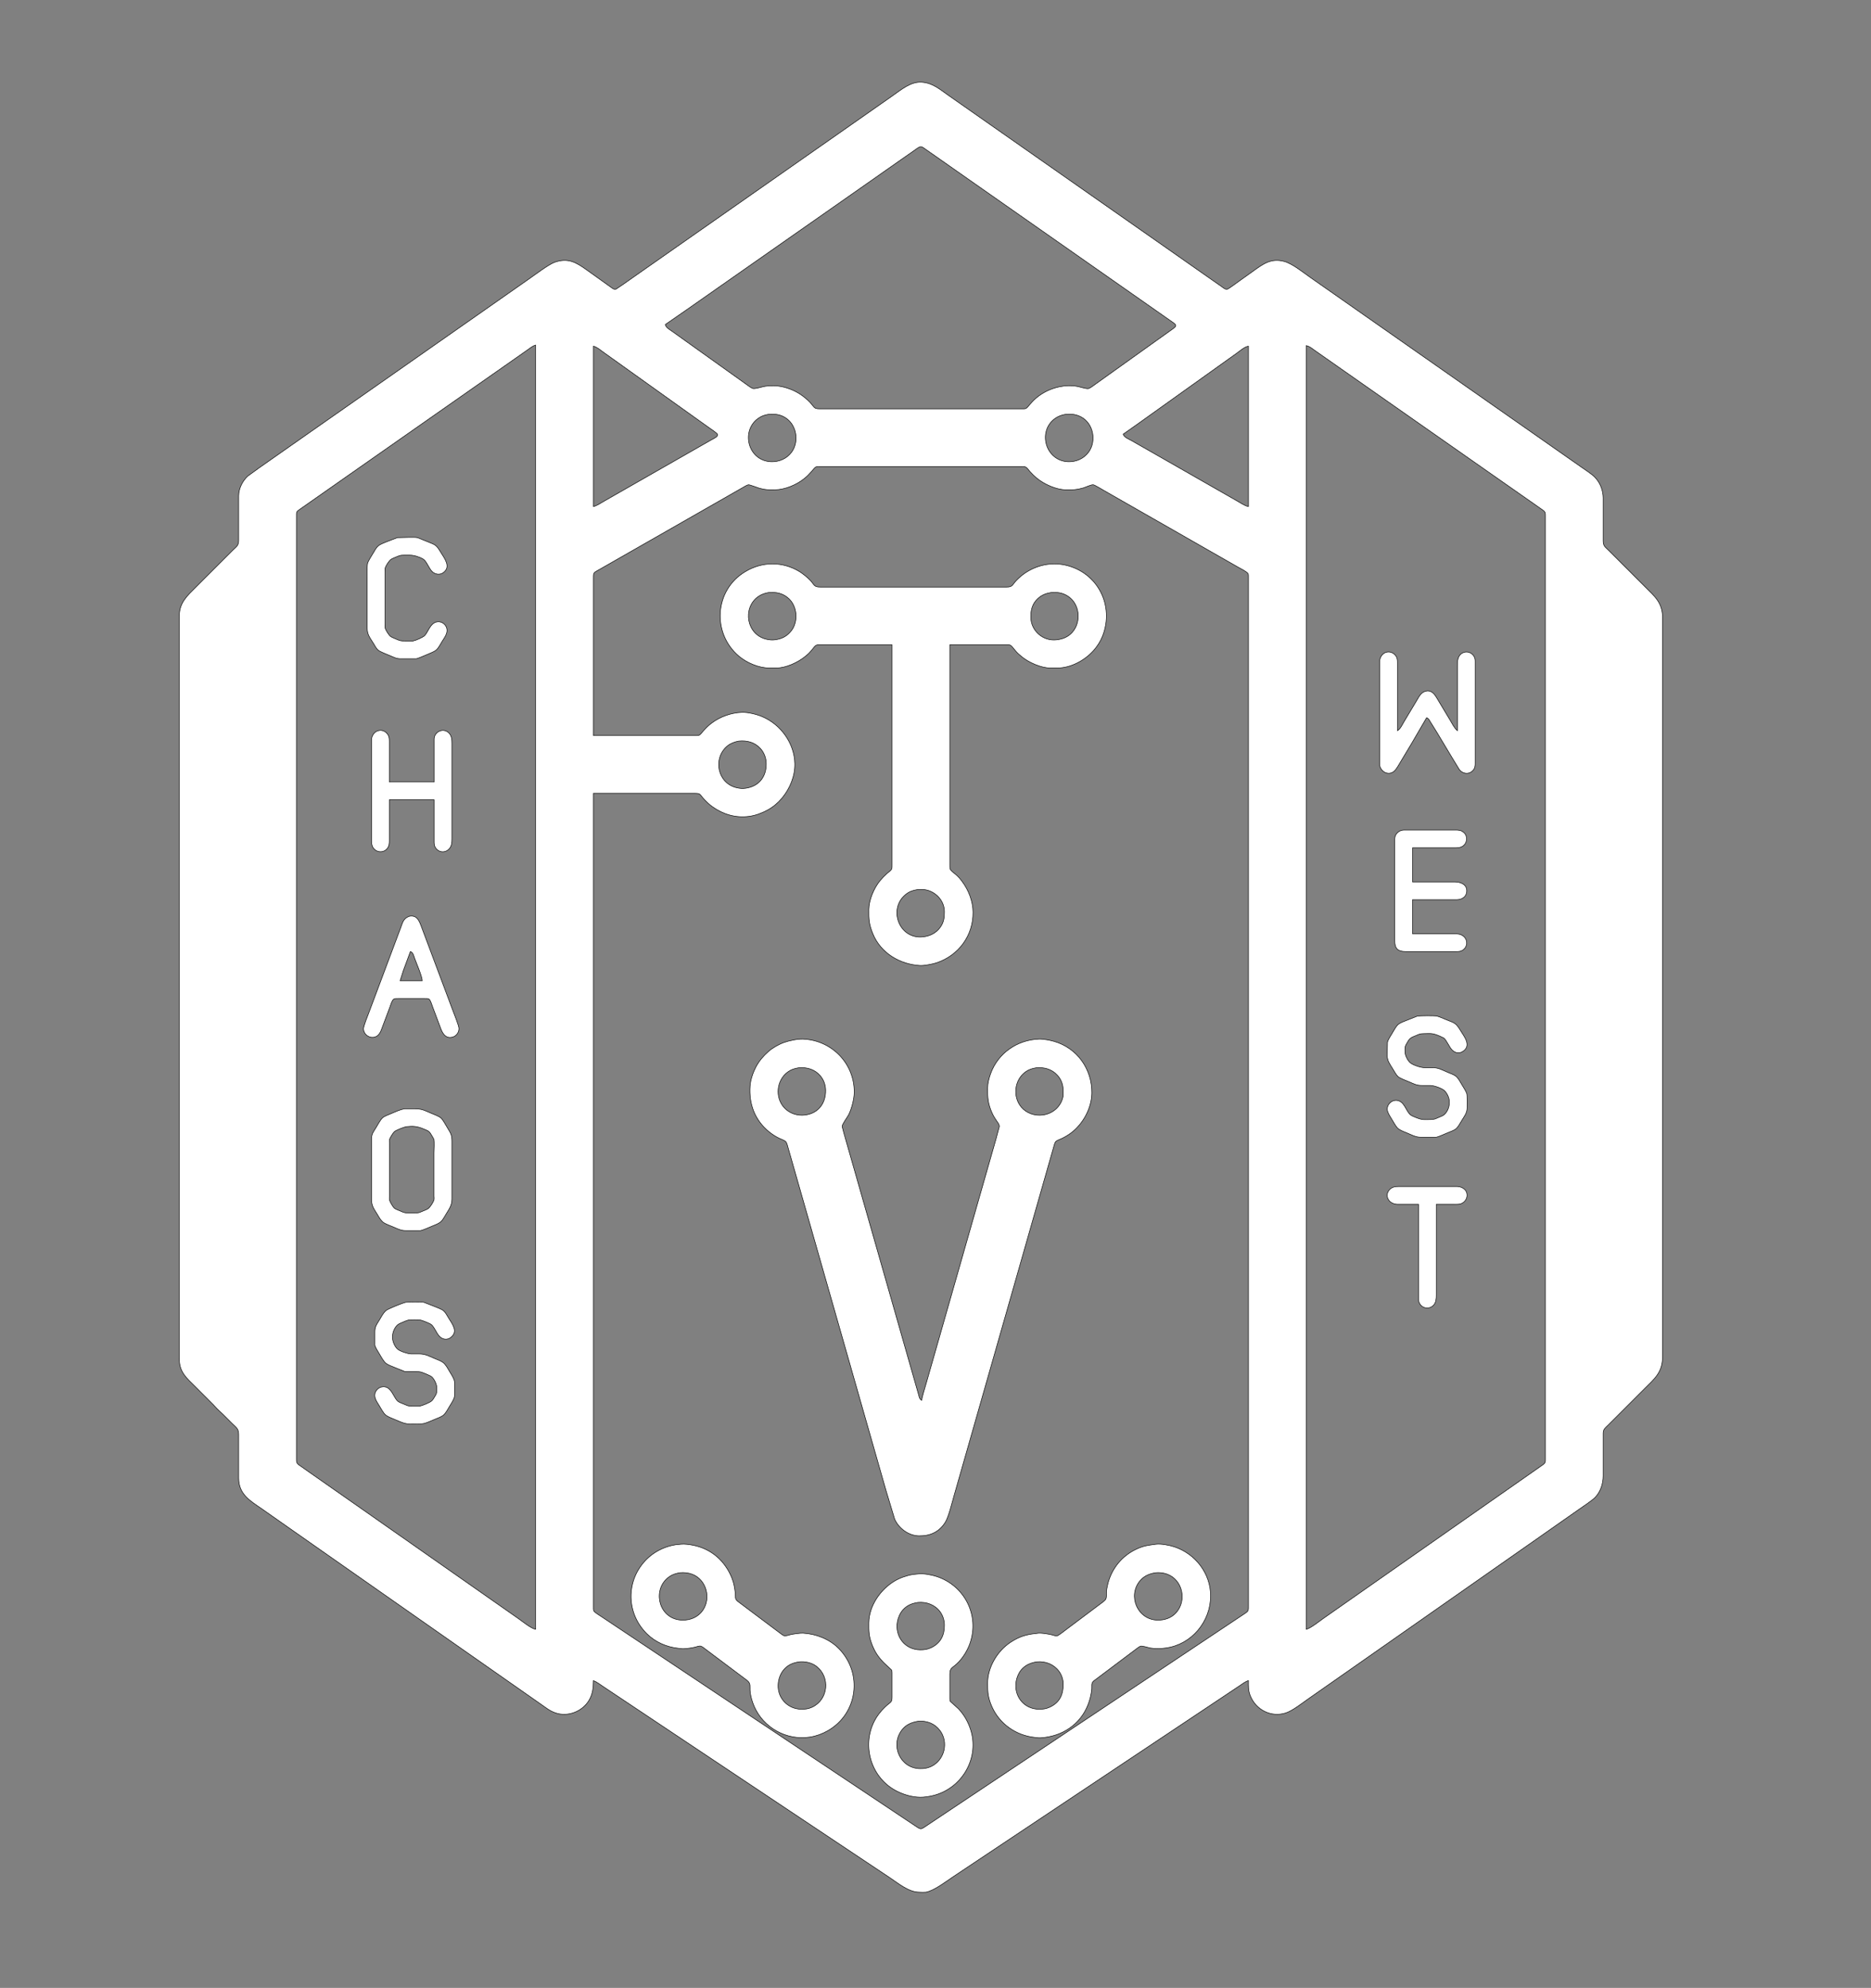 <?xml version="1.0" encoding="UTF-8" standalone="no"?>
<svg
   xmlns:dc="http://purl.org/dc/elements/1.1/"
   xmlns:cc="http://creativecommons.org/ns#"
   xmlns:rdf="http://www.w3.org/1999/02/22-rdf-syntax-ns#"
   xmlns:svg="http://www.w3.org/2000/svg"
   xmlns="http://www.w3.org/2000/svg"
   xmlns:sodipodi="http://sodipodi.sourceforge.net/DTD/sodipodi-0.dtd"
   xmlns:inkscape="http://www.inkscape.org/namespaces/inkscape"
   inkscape:version="1.0 (4035a4fb49, 2020-05-01)"
   sodipodi:docname="chaoswest-tv.svg"
   width="80.01mm"
   height="84.998mm"
   viewBox="0 0 3465 3681"
   version="1.1"
   id="svg3">
  <rect x="0" y="0" width="3465" height="3681" fill="#808080" stroke="none"/>
  <sodipodi:namedview
     inkscape:current-layer="svg3"
     inkscape:window-maximized="0"
     inkscape:window-y="24"
     inkscape:window-x="0"
     inkscape:cy="73.175417"
     inkscape:cx="185.35602"
     inkscape:zoom="1.7151847"
     showgrid="false"
     id="namedview6"
     inkscape:window-height="1388"
     inkscape:window-width="2556"
     inkscape:pageshadow="2"
     inkscape:pageopacity="0"
     guidetolerance="10"
     gridtolerance="10"
     objecttolerance="10"
     borderopacity="1"
     bordercolor="#666666"
     pagecolor="#ffffff" />
  <defs
     id="defs7" />
  <path
     style="fill:#ffffff;stroke:#000000"
     id="Auswahl"
     fill="none"
     stroke="black"
     stroke-width="1"
     d="M 1099.00,3112.00            C 1104.87,3114.25 1111.63,3119.42 1117.00,3123.00              1117.00,3123.00 1146.00,3142.33 1146.00,3142.33              1146.00,3142.33 1240.00,3205.00 1240.00,3205.00              1240.00,3205.00 1537.00,3403.00 1537.00,3403.00              1537.00,3403.00 1647.00,3476.33 1647.00,3476.33              1662.62,3486.75 1682.91,3503.77 1702.00,3503.77              1705.73,3504.04 1711.47,3504.17 1715.00,3503.77              1730.26,3500.79 1751.57,3484.29 1765.00,3475.33              1765.00,3475.33 1869.00,3406.00 1869.00,3406.00              1869.00,3406.00 2173.00,3203.33 2173.00,3203.33              2173.00,3203.33 2267.00,3140.67 2267.00,3140.67              2267.00,3140.67 2295.00,3122.00 2295.00,3122.00              2300.31,3118.46 2305.92,3113.93 2312.00,3112.00              2312.00,3123.03 2311.42,3130.41 2315.87,3141.00              2326.65,3166.60 2354.35,3180.44 2381.00,3171.97              2393.56,3167.98 2411.59,3153.71 2423.00,3145.72              2423.00,3145.72 2498.00,3093.28 2498.00,3093.28              2498.00,3093.28 2738.00,2925.28 2738.00,2925.28              2738.00,2925.28 2856.00,2842.66 2856.00,2842.66              2856.00,2842.66 2923.00,2795.72 2923.00,2795.72              2930.24,2790.65 2948.67,2778.40 2953.91,2772.96              2964.13,2762.35 2968.98,2747.50 2969.00,2733.00              2969.00,2733.00 2969.00,2654.00 2969.00,2654.00              2969.15,2646.18 2972.73,2644.28 2978.00,2639.00              2978.00,2639.00 3000.00,2617.00 3000.00,2617.00              3000.00,2617.00 3045.00,2572.00 3045.00,2572.00              3064.32,2552.68 3078.95,2541.56 3079.00,2512.00              3079.00,2512.00 3079.00,1828.00 3079.00,1828.00              3079.00,1828.00 3079.00,1144.00 3079.00,1144.00              3078.96,1115.84 3064.43,1104.43 3046.00,1086.00              3046.00,1086.00 3000.00,1040.00 3000.00,1040.00              3000.00,1040.00 2980.00,1020.00 2980.00,1020.00              2972.62,1012.62 2969.02,1011.66 2969.00,1001.00              2969.00,1001.00 2969.00,922.00 2969.00,922.00              2968.83,907.58 2963.19,893.27 2952.96,883.04              2947.37,877.45 2934.98,869.51 2928.00,864.58              2928.00,864.58 2839.00,802.28 2839.00,802.28              2839.00,802.28 2525.00,582.58 2525.00,582.58              2525.00,582.58 2427.00,513.98 2427.00,513.98              2413.12,504.36 2393.68,488.21 2378.00,484.02              2353.55,477.47 2338.71,489.20 2320.00,502.58              2320.00,502.58 2294.00,521.14 2294.00,521.14              2290.63,523.55 2275.66,534.74 2273.00,535.45              2269.15,536.48 2264.95,532.51 2262.00,530.42              2262.00,530.42 2237.00,512.98 2237.00,512.98              2237.00,512.98 2133.00,440.14 2133.00,440.14              2133.00,440.14 1835.00,231.58 1835.00,231.58              1835.00,231.58 1757.00,176.98 1757.00,176.98              1740.63,165.64 1727.84,153.67 1707.00,152.18              1686.82,150.74 1668.46,166.46 1653.00,177.28              1653.00,177.28 1553.00,247.28 1553.00,247.28              1553.00,247.28 1268.00,446.72 1268.00,446.72              1268.00,446.72 1179.00,509.02 1179.00,509.02              1179.00,509.02 1154.00,526.58 1154.00,526.58              1154.00,526.58 1141.00,535.29 1141.00,535.29              1137.13,536.72 1133.98,533.70 1131.00,531.58              1131.00,531.58 1108.00,515.14 1108.00,515.14              1108.00,515.14 1087.00,500.14 1087.00,500.14              1067.05,485.84 1052.01,476.76 1027.00,485.70              1016.12,489.58 990.04,509.33 979.00,516.98              979.00,516.98 880.00,586.28 880.00,586.28              880.00,586.28 670.00,733.28 670.00,733.28              670.00,733.28 573.00,801.14 573.00,801.14              573.00,801.14 480.00,866.28 480.00,866.28              480.00,866.28 459.09,881.44 459.09,881.44              449.09,890.49 442.16,904.44 442.00,918.00              442.00,918.00 442.00,1000.00 442.00,1000.00              441.98,1010.66 438.38,1011.62 431.00,1019.00              431.00,1019.00 412.00,1038.00 412.00,1038.00              412.00,1038.00 363.00,1087.00 363.00,1087.00              346.52,1103.48 332.04,1115.93 332.00,1141.00              332.00,1141.00 332.00,1828.00 332.00,1828.00              332.00,1828.00 332.00,2516.00 332.00,2516.00              332.04,2541.21 345.57,2551.57 362.00,2568.00              362.00,2568.00 394.99,2601.00 394.99,2601.00              394.99,2601.00 402.17,2608.83 402.17,2608.83              402.17,2608.83 413.00,2619.00 413.00,2619.00              413.00,2619.00 430.00,2636.00 430.00,2636.00              438.20,2644.20 441.98,2645.20 442.00,2657.00              442.00,2657.00 442.00,2737.00 442.00,2737.00              442.05,2767.08 463.16,2778.91 485.00,2794.02              485.00,2794.02 542.00,2833.98 542.00,2833.98              542.00,2833.98 861.00,3057.28 861.00,3057.28              861.00,3057.28 967.00,3131.42 967.00,3131.42              967.00,3131.42 1004.00,3157.34 1004.00,3157.34              1012.83,3163.41 1017.65,3167.80 1028.00,3171.56              1051.36,3180.05 1078.76,3169.28 1091.12,3148.00              1097.56,3136.93 1099.00,3124.58 1099.00,3112.00 Z            M 1232.00,601.00            C 1232.00,601.00 1271.00,574.02 1271.00,574.02              1271.00,574.02 1350.00,518.72 1350.00,518.72              1350.00,518.72 1576.00,360.58 1576.00,360.58              1576.00,360.58 1668.00,296.14 1668.00,296.14              1668.00,296.14 1694.00,277.98 1694.00,277.98              1696.68,276.12 1701.85,271.83 1705.00,271.69              1708.08,271.56 1711.56,274.58 1714.00,276.28              1714.00,276.28 1732.00,288.86 1732.00,288.86              1732.00,288.86 1803.00,338.58 1803.00,338.58              1803.00,338.58 2072.00,526.86 2072.00,526.86              2072.00,526.86 2154.00,584.28 2154.00,584.28              2154.00,584.28 2172.98,597.58 2172.98,597.58              2175.13,599.19 2178.59,601.40 2176.95,604.55              2175.83,606.70 2167.42,612.28 2165.00,614.00              2165.00,614.00 2137.00,634.00 2137.00,634.00              2137.00,634.00 2053.00,694.00 2053.00,694.00              2053.00,694.00 2029.00,711.14 2029.00,711.14              2026.04,713.26 2019.13,718.63 2016.00,719.48              2012.15,720.51 2000.01,716.35 1995.00,715.46              1983.63,713.45 1972.26,713.91 1961.00,716.42              1945.62,719.86 1931.02,726.72 1919.00,737.00              1913.60,741.63 1910.90,744.65 1906.28,750.00              1904.51,752.05 1902.20,755.38 1899.71,756.43              1898.03,757.13 1894.87,757.00 1893.00,757.00              1893.00,757.00 1518.00,757.00 1518.00,757.00              1504.94,756.97 1509.71,753.46 1495.00,740.17              1483.53,729.80 1471.74,722.97 1457.00,718.35              1443.44,714.10 1430.99,713.30 1417.00,715.28              1411.44,716.07 1398.35,720.64 1394.00,719.29              1390.94,718.34 1383.95,712.97 1381.00,710.86              1381.00,710.86 1356.00,693.00 1356.00,693.00              1356.00,693.00 1271.00,632.29 1271.00,632.29              1271.00,632.29 1244.00,613.00 1244.00,613.00              1239.01,609.45 1233.84,607.11 1232.00,601.00 Z            M 992.00,639.00            C 992.00,639.00 992.00,3017.00 992.00,3017.00              984.17,3015.91 968.13,3002.94 961.00,2997.86              961.00,2997.86 896.00,2952.34 896.00,2952.34              896.00,2952.34 648.00,2778.72 648.00,2778.72              648.00,2778.72 573.00,2726.28 573.00,2726.28              573.00,2726.28 558.00,2715.72 558.00,2715.72              555.43,2713.92 551.52,2711.67 550.02,2708.91              548.80,2706.67 549.00,2703.50 549.00,2701.00              549.00,2701.00 549.00,1856.00 549.00,1856.00              549.00,1856.00 549.00,955.00 549.00,955.00              549.00,952.74 548.75,949.47 549.99,947.52              551.12,945.73 555.15,943.18 557.00,941.86              557.00,941.86 573.00,930.66 573.00,930.66              573.00,930.66 650.00,876.72 650.00,876.72              650.00,876.72 886.00,711.58 886.00,711.58              886.00,711.58 956.00,662.58 956.00,662.58              956.00,662.58 977.00,647.86 977.00,647.86              981.70,644.51 986.38,640.52 992.00,639.00 Z            M 2419.00,3017.00            C 2419.00,3017.00 2419.00,640.00 2419.00,640.00              2425.37,641.30 2428.81,644.65 2434.00,648.28              2434.00,648.28 2453.00,661.58 2453.00,661.58              2453.00,661.58 2523.00,710.58 2523.00,710.58              2523.00,710.58 2763.00,878.58 2763.00,878.58              2763.00,878.58 2838.00,931.02 2838.00,931.02              2838.00,931.02 2854.00,942.28 2854.00,942.28              2856.21,943.83 2859.65,945.84 2860.98,948.18              2862.21,950.34 2862.00,953.56 2862.00,956.00              2862.00,956.00 2862.00,1829.00 2862.00,1829.00              2862.00,1829.00 2862.00,2701.00 2862.00,2701.00              2862.00,2703.41 2862.22,2706.58 2860.98,2708.70              2859.57,2711.10 2855.34,2713.73 2853.00,2715.34              2853.00,2715.34 2838.00,2725.86 2838.00,2725.86              2838.00,2725.86 2762.00,2779.02 2762.00,2779.02              2762.00,2779.02 2521.00,2947.72 2521.00,2947.72              2521.00,2947.72 2451.00,2996.72 2451.00,2996.72              2443.56,3001.93 2426.91,3015.39 2419.00,3017.00 Z            M 1099.00,938.00            C 1099.00,938.00 1099.00,641.00 1099.00,641.00              1105.70,642.64 1112.36,648.54 1118.00,652.58              1118.00,652.58 1153.00,677.58 1153.00,677.58              1153.00,677.58 1273.00,763.29 1273.00,763.29              1273.00,763.29 1313.00,791.86 1313.00,791.86              1315.91,793.94 1327.76,801.75 1328.83,804.26              1330.59,808.38 1320.87,812.51 1318.00,814.15              1318.00,814.15 1277.00,837.58 1277.00,837.58              1277.00,837.58 1155.00,907.28 1155.00,907.28              1155.00,907.28 1119.00,927.85 1119.00,927.85              1113.17,931.18 1105.33,936.49 1099.00,938.00 Z            M 2312.00,641.00            C 2312.00,641.00 2312.00,938.00 2312.00,938.00              2305.31,936.73 2297.08,931.07 2291.00,927.58              2291.00,927.58 2255.00,907.00 2255.00,907.00              2255.00,907.00 2135.00,838.42 2135.00,838.42              2135.00,838.42 2095.00,815.58 2095.00,815.58              2089.83,812.61 2081.97,810.01 2080.00,804.00              2080.00,804.00 2104.00,787.14 2104.00,787.14              2104.00,787.14 2140.00,761.42 2140.00,761.42              2140.00,761.42 2244.00,687.14 2244.00,687.14              2244.00,687.14 2290.00,654.29 2290.00,654.29              2296.06,649.98 2304.81,642.10 2312.00,641.00 Z            M 1423.00,767.29            C 1433.69,766.28 1443.48,767.06 1453.00,772.53              1474.95,785.12 1480.77,816.67 1466.21,837.00              1457.52,849.14 1442.79,855.54 1428.00,854.96              1385.24,853.28 1371.46,798.09 1404.00,774.79              1410.07,770.44 1415.74,768.49 1423.00,767.29 Z            M 1973.00,767.29            C 1983.59,766.28 1992.40,766.98 2002.00,771.98              2024.94,783.93 2030.96,816.40 2016.21,837.00              2007.48,849.19 1992.87,855.54 1978.00,854.96              1936.20,853.32 1920.83,798.54 1954.00,774.79              1959.61,770.77 1966.26,768.42 1973.00,767.29 Z            M 1099.00,1469.00            C 1099.00,1469.00 1287.00,1469.00 1287.00,1469.00              1297.75,1469.02 1295.60,1470.92 1303.09,1479.00              1307.97,1484.27 1313.16,1489.37 1319.00,1493.57              1339.04,1507.99 1362.41,1514.95 1387.00,1511.71              1399.23,1510.10 1410.17,1505.97 1421.00,1500.22              1431.30,1494.75 1440.63,1486.92 1448.08,1478.00              1462.71,1460.48 1472.51,1437.13 1471.99,1414.00              1471.13,1376.39 1446.15,1341.82 1412.00,1327.15              1401.81,1322.77 1385.07,1318.61 1374.00,1319.04              1354.13,1319.81 1333.86,1326.91 1318.00,1338.90              1311.09,1344.12 1307.80,1347.67 1302.07,1354.00              1300.21,1356.06 1297.08,1360.41 1294.70,1361.43              1293.04,1362.14 1289.85,1362.00 1288.00,1362.00              1288.00,1362.00 1099.00,1362.00 1099.00,1362.00              1099.00,1362.00 1099.00,1069.00 1099.00,1069.00              1099.02,1059.64 1099.19,1060.73 1113.00,1052.85              1113.00,1052.85 1141.00,1036.85 1141.00,1036.85              1141.00,1036.85 1277.00,959.15 1277.00,959.15              1277.00,959.15 1353.00,915.72 1353.00,915.72              1353.00,915.72 1375.00,903.15 1375.00,903.15              1377.58,901.68 1383.30,898.05 1386.00,897.70              1388.46,897.39 1402.08,902.81 1406.00,903.97              1417.38,907.31 1423.49,907.05 1435.00,907.00              1453.20,906.91 1474.97,897.88 1489.00,886.54              1495.22,881.51 1497.72,878.91 1502.95,873.00              1504.68,871.04 1508.37,866.15 1510.30,865.02              1512.43,863.78 1515.59,864.00 1518.00,864.00              1518.00,864.00 1892.00,864.00 1892.00,864.00              1894.48,864.00 1897.62,863.79 1899.83,865.02              1902.26,866.37 1905.34,870.77 1907.29,873.00              1910.76,876.99 1915.90,882.03 1920.00,885.38              1933.82,896.71 1955.89,906.78 1974.00,907.00              1987.19,907.15 1993.02,907.29 2006.00,903.57              2010.52,902.28 2021.26,896.99 2025.00,897.75              2027.84,898.32 2041.50,906.57 2045.00,908.58              2045.00,908.58 2088.00,933.15 2088.00,933.15              2088.00,933.15 2234.00,1016.58 2234.00,1016.58              2234.00,1016.58 2293.00,1050.28 2293.00,1050.28              2296.80,1052.44 2309.92,1058.93 2311.43,1062.33              2312.14,1063.93 2312.00,1067.20 2312.00,1069.00              2312.00,1069.00 2312.00,2053.00 2312.00,2053.00              2312.00,2053.00 2312.00,2975.00 2312.00,2975.00              2312.00,2977.44 2312.21,2980.66 2310.98,2982.82              2309.46,2985.48 2303.70,2988.87 2301.00,2990.67              2301.00,2990.67 2280.00,3004.67 2280.00,3004.67              2280.00,3004.67 2179.00,3072.00 2179.00,3072.00              2179.00,3072.00 1830.00,3304.67 1830.00,3304.67              1830.00,3304.67 1739.00,3365.33 1739.00,3365.33              1739.00,3365.33 1716.00,3380.67 1716.00,3380.67              1713.29,3382.47 1708.22,3386.46 1705.00,3386.31              1702.28,3386.19 1698.29,3383.19 1696.00,3381.67              1696.00,3381.67 1677.00,3369.00 1677.00,3369.00              1677.00,3369.00 1608.00,3323.00 1608.00,3323.00              1608.00,3323.00 1349.00,3150.33 1349.00,3150.33              1349.00,3150.33 1159.00,3023.67 1159.00,3023.67              1159.00,3023.67 1114.00,2993.67 1114.00,2993.67              1110.82,2991.55 1100.91,2985.73 1099.57,2982.68              1098.86,2981.06 1099.00,2977.82 1099.00,2976.00              1099.00,2976.00 1099.00,1469.00 1099.00,1469.00 Z            M 736.00,995.52            C 736.00,995.52 716.00,1003.20 716.00,1003.20              711.95,1004.84 704.21,1007.80 701.04,1010.39              696.87,1013.79 693.96,1019.40 691.20,1024.00              688.41,1028.65 682.14,1038.31 680.79,1043.00              679.40,1047.84 680.00,1070.40 680.00,1077.00              680.00,1077.00 680.00,1128.00 680.00,1128.00              680.00,1128.00 680.00,1163.00 680.00,1163.00              680.02,1175.82 685.58,1181.30 692.00,1192.00              694.53,1196.22 697.10,1201.38 701.04,1204.37              704.69,1207.13 717.10,1211.97 722.00,1213.99              729.22,1216.97 734.06,1219.90 742.00,1219.83              742.00,1219.83 771.00,1219.83 771.00,1219.83              774.87,1219.00 787.57,1213.43 792.00,1211.58              796.46,1209.70 804.42,1206.59 807.91,1203.61              811.72,1200.36 815.88,1192.53 818.60,1188.00              822.89,1180.85 829.58,1172.74 827.47,1164.00              824.92,1153.45 813.50,1148.01 804.01,1153.53              795.84,1158.29 791.96,1171.13 786.62,1176.79              783.48,1180.12 769.62,1186.09 765.00,1186.89              765.00,1186.89 750.00,1186.89 750.00,1186.89              741.71,1186.99 740.63,1186.40 733.00,1183.15              730.28,1181.99 725.28,1180.04 723.10,1178.35              719.96,1175.92 714.36,1166.89 713.21,1163.00              712.92,1160.98 713.00,1158.11 713.21,1156.00              713.21,1156.00 713.21,1059.00 713.21,1059.00              713.00,1056.89 712.92,1054.02 713.21,1052.00              714.48,1047.65 720.38,1038.34 724.04,1035.81              726.16,1034.35 731.44,1032.23 734.00,1031.20              740.30,1028.66 741.11,1028.04 748.00,1028.00              748.00,1028.00 759.00,1028.00 759.00,1028.00              766.85,1028.01 777.20,1031.30 783.90,1035.41              789.95,1039.12 794.48,1052.81 800.47,1058.47              806.09,1063.79 814.53,1065.01 820.96,1060.35              836.09,1049.39 822.57,1033.28 815.80,1022.00              807.16,1007.62 805.43,1008.92 791.00,1002.72              791.00,1002.72 773.00,995.53 773.00,995.53              769.59,994.75 761.86,995.00 758.00,995.00              758.00,995.00 736.00,995.52 736.00,995.52 Z            M 1652.00,1194.00            C 1652.00,1194.00 1652.00,1602.00 1652.00,1602.00              1652.00,1604.46 1652.21,1607.63 1650.98,1609.83              1649.67,1612.16 1645.22,1615.21 1643.01,1617.13              1638.81,1620.80 1633.14,1626.70 1629.62,1631.00              1618.54,1644.52 1609.21,1666.34 1609.00,1684.00              1608.79,1702.53 1609.28,1711.44 1616.45,1729.00              1631.07,1764.81 1666.43,1785.78 1704.00,1787.91              1711.18,1788.31 1726.98,1785.31 1734.00,1783.00              1775.12,1769.46 1802.50,1732.49 1802.00,1689.00              1801.76,1668.70 1793.71,1648.08 1781.63,1632.00              1777.81,1626.92 1774.84,1623.50 1770.00,1619.29              1767.18,1616.84 1761.64,1613.06 1760.02,1609.96              1758.81,1607.64 1759.01,1604.57 1759.00,1602.00              1759.00,1602.00 1759.00,1194.00 1759.00,1194.00              1759.00,1194.00 1864.00,1194.00 1864.00,1194.00              1866.41,1194.00 1869.57,1193.78 1871.70,1195.02              1873.72,1196.20 1877.99,1201.90 1879.75,1204.00              1884.32,1209.44 1886.61,1211.35 1892.00,1215.86              1905.01,1226.72 1927.86,1236.80 1945.00,1237.00              1945.00,1237.00 1958.00,1237.00 1958.00,1237.00              1982.81,1236.96 2008.49,1223.15 2024.83,1205.00              2031.85,1197.20 2037.93,1187.76 2041.80,1178.00              2064.16,1121.55 2032.94,1059.83 1973.00,1046.42              1946.86,1040.58 1920.10,1046.39 1898.00,1061.36              1893.04,1064.72 1886.17,1070.63 1882.09,1075.00              1874.24,1083.40 1875.60,1086.98 1864.00,1087.00              1864.00,1087.00 1519.00,1087.00 1519.00,1087.00              1506.77,1086.98 1508.51,1082.85 1499.96,1074.00              1494.97,1068.83 1487.13,1062.61 1481.00,1058.63              1449.57,1039.33 1411.61,1039.42 1380.00,1058.63              1323.16,1092.66 1318.17,1172.05 1368.00,1214.70              1382.79,1227.36 1405.37,1236.97 1425.00,1237.00              1425.00,1237.00 1438.00,1237.00 1438.00,1237.00              1455.65,1236.79 1477.50,1226.71 1491.00,1215.74              1497.57,1210.40 1498.43,1209.40 1503.87,1203.00              1505.72,1200.82 1508.89,1196.30 1511.17,1195.02              1513.37,1193.79 1516.54,1194.00 1519.00,1194.00              1519.00,1194.00 1652.00,1194.00 1652.00,1194.00 Z            M 1423.00,1097.29            C 1437.26,1095.94 1450.02,1098.36 1460.83,1108.44              1476.66,1123.20 1478.63,1150.93 1465.47,1168.00              1457.53,1178.31 1447.67,1183.06 1435.00,1184.71              1429.71,1185.40 1425.17,1184.90 1420.00,1183.79              1382.36,1175.67 1374.54,1125.88 1404.00,1104.79              1409.61,1100.77 1416.26,1098.42 1423.00,1097.29 Z            M 1946.00,1097.29            C 1957.28,1096.22 1967.18,1097.38 1977.00,1103.47              1999.74,1117.57 2003.17,1151.39 1985.70,1170.96              1978.03,1179.55 1968.15,1183.34 1957.00,1184.71              1931.92,1187.80 1909.30,1168.31 1909.00,1143.00              1908.85,1129.51 1911.72,1117.83 1922.09,1108.30              1929.13,1101.82 1936.73,1098.83 1946.00,1097.29 Z            M 2642.00,1329.00            C 2643.65,1329.82 2644.20,1329.90 2645.62,1331.29              2645.62,1331.29 2661.00,1356.00 2661.00,1356.00              2661.00,1356.00 2688.60,1402.00 2688.60,1402.00              2688.60,1402.00 2702.61,1424.97 2702.61,1424.97              2709.55,1434.03 2722.45,1434.58 2729.15,1424.97              2732.15,1420.65 2731.99,1416.98 2732.00,1412.00              2732.00,1412.00 2732.00,1227.00 2732.00,1227.00              2731.99,1222.20 2732.19,1219.33 2729.52,1215.04              2724.17,1206.44 2712.81,1204.57 2705.19,1211.39              2699.54,1216.44 2699.01,1224.93 2699.00,1232.00              2699.00,1232.00 2699.00,1353.00 2699.00,1353.00              2693.11,1348.02 2689.18,1339.64 2685.20,1333.00              2685.20,1333.00 2663.60,1297.00 2663.60,1297.00              2658.79,1288.99 2653.29,1277.85 2642.00,1279.51              2631.89,1280.99 2627.90,1290.17 2623.20,1298.00              2623.20,1298.00 2600.40,1336.00 2600.40,1336.00              2597.18,1341.37 2593.43,1349.95 2588.00,1353.00              2588.00,1353.00 2588.00,1292.00 2588.00,1292.00              2588.00,1292.00 2588.00,1228.00 2588.00,1228.00              2587.99,1223.17 2588.14,1219.23 2585.30,1215.01              2578.43,1204.77 2564.70,1204.47 2557.99,1215.01              2555.03,1219.67 2555.01,1223.73 2555.00,1229.00              2555.00,1229.00 2555.00,1411.00 2555.00,1411.00              2555.01,1415.01 2554.82,1418.28 2556.69,1422.00              2561.52,1431.66 2573.06,1435.39 2581.70,1428.21              2586.00,1424.64 2591.15,1415.09 2594.20,1410.00              2594.20,1410.00 2614.60,1376.00 2614.60,1376.00              2614.60,1376.00 2642.00,1329.00 2642.00,1329.00 Z            M 721.00,1481.00            C 721.00,1481.00 804.00,1481.00 804.00,1481.00              804.00,1481.00 804.00,1557.00 804.00,1557.00              804.01,1561.77 803.87,1565.84 806.70,1569.98              812.83,1578.98 824.38,1579.81 831.79,1571.90              836.66,1566.69 836.99,1559.74 837.00,1553.00              837.00,1553.00 837.00,1377.00 837.00,1377.00              836.99,1370.13 836.63,1362.66 831.52,1357.47              823.58,1349.39 811.74,1351.50 806.01,1361.00              803.78,1364.69 804.01,1367.89 804.00,1372.00              804.00,1372.00 804.00,1448.00 804.00,1448.00              804.00,1448.00 721.00,1448.00 721.00,1448.00              721.00,1448.00 721.00,1373.00 721.00,1373.00              720.99,1367.04 720.77,1362.89 716.61,1358.10              709.35,1349.74 697.11,1350.84 691.13,1360.02              687.97,1364.86 688.01,1368.49 688.00,1374.00              688.00,1374.00 688.00,1555.00 688.00,1555.00              688.01,1560.24 688.07,1565.36 691.14,1569.91              697.30,1579.03 710.62,1579.76 717.35,1570.91              720.88,1566.27 720.99,1561.52 721.00,1556.00              721.00,1556.00 721.00,1481.00 721.00,1481.00 Z            M 1368.00,1372.30            C 1383.37,1370.77 1397.69,1374.33 1408.38,1386.17              1415.27,1393.80 1418.88,1403.79 1419.00,1414.00              1419.28,1438.39 1405.62,1456.03 1381.00,1459.57              1375.15,1460.41 1370.73,1460.03 1365.00,1458.79              1328.42,1450.90 1319.63,1404.01 1347.00,1381.33              1352.97,1376.38 1360.46,1373.72 1368.00,1372.30 Z            M 2616.00,1729.00            C 2616.00,1729.00 2616.00,1666.00 2616.00,1666.00              2616.00,1666.00 2698.00,1666.00 2698.00,1666.00              2706.69,1665.88 2714.93,1661.36 2716.15,1652.00              2717.97,1638.08 2705.39,1633.02 2694.00,1633.00              2694.00,1633.00 2616.00,1633.00 2616.00,1633.00              2616.00,1633.00 2616.00,1570.00 2616.00,1570.00              2616.00,1570.00 2694.00,1570.00 2694.00,1570.00              2699.24,1569.99 2704.36,1569.93 2708.91,1566.86              2717.37,1561.14 2718.66,1548.37 2710.82,1541.53              2705.84,1537.19 2701.20,1537.01 2695.00,1537.00              2695.00,1537.00 2604.00,1537.00 2604.00,1537.00              2600.98,1537.00 2597.92,1536.90 2595.00,1537.80              2590.08,1539.32 2585.85,1543.18 2583.99,1548.00              2582.63,1551.55 2583.00,1557.11 2583.00,1561.00              2583.00,1561.00 2583.00,1585.00 2583.00,1585.00              2583.00,1585.00 2583.00,1742.00 2583.00,1742.00              2583.02,1756.37 2588.63,1761.98 2603.00,1762.00              2603.00,1762.00 2696.00,1762.00 2696.00,1762.00              2700.77,1761.99 2704.84,1762.13 2708.98,1759.30              2717.86,1753.25 2718.70,1741.52 2710.90,1734.21              2705.69,1729.34 2698.74,1729.01 2692.00,1729.00              2692.00,1729.00 2616.00,1729.00 2616.00,1729.00 Z            M 1699.00,1647.29            C 1707.30,1646.50 1715.24,1647.00 1723.00,1650.34              1738.20,1656.88 1748.80,1671.27 1749.00,1688.00              1749.12,1698.77 1747.84,1707.96 1741.37,1717.00              1733.77,1727.60 1722.69,1733.15 1710.00,1734.71              1664.59,1740.31 1643.91,1681.98 1678.00,1655.68              1684.64,1650.55 1690.87,1648.64 1699.00,1647.29 Z            M 758.00,1696.64            C 746.92,1700.82 745.82,1707.88 742.05,1718.00              742.05,1718.00 732.68,1743.00 732.68,1743.00              732.68,1743.00 682.81,1876.00 682.81,1876.00              680.63,1881.71 673.18,1900.06 673.18,1905.00              673.20,1914.23 681.94,1921.67 691.00,1920.89              699.31,1920.18 703.40,1914.10 706.19,1907.00              706.19,1907.00 721.58,1866.00 721.58,1866.00              723.03,1862.15 725.92,1852.01 729.22,1850.02              731.26,1848.80 734.66,1849.00 737.00,1849.00              737.00,1849.00 787.00,1849.00 787.00,1849.00              789.21,1849.00 792.71,1848.78 794.58,1850.02              797.20,1851.76 800.18,1861.70 801.42,1865.00              801.42,1865.00 816.42,1905.00 816.42,1905.00              820.13,1914.72 825.96,1923.58 838.00,1920.44              845.24,1918.56 850.27,1911.42 849.89,1904.00              849.62,1898.66 840.66,1876.48 838.19,1870.00              838.19,1870.00 787.19,1734.00 787.19,1734.00              787.19,1734.00 780.42,1716.00 780.42,1716.00              776.35,1705.20 772.30,1693.90 758.00,1696.64 Z            M 782.00,1816.00            C 782.00,1816.00 741.00,1816.00 741.00,1816.00              741.00,1816.00 747.05,1797.00 747.05,1797.00              747.05,1797.00 760.00,1762.00 760.00,1762.00              765.34,1763.82 766.22,1770.10 768.05,1775.00              771.54,1784.36 781.53,1807.47 782.00,1816.00 Z            M 2625.00,1881.52            C 2625.00,1881.52 2603.00,1890.20 2603.00,1890.20              2598.10,1892.18 2591.88,1894.33 2588.18,1898.11              2585.03,1901.32 2580.34,1909.77 2577.80,1914.00              2575.12,1918.47 2570.66,1925.07 2569.53,1930.00              2569.53,1930.00 2569.00,1954.00 2569.00,1954.00              2569.06,1964.69 2573.89,1970.15 2579.20,1979.00              2581.64,1983.07 2585.84,1990.64 2589.18,1993.61              2592.94,1996.96 2604.83,2001.25 2610.00,2003.42              2619.61,2007.46 2623.25,2009.98 2634.00,2010.00              2634.00,2010.00 2649.00,2010.00 2649.00,2010.00              2655.68,2010.08 2669.87,2014.93 2674.79,2019.39              2679.69,2023.83 2683.91,2032.42 2684.00,2039.00              2684.00,2039.00 2684.00,2043.00 2684.00,2043.00              2683.96,2050.90 2679.71,2060.62 2672.96,2065.19              2670.95,2066.54 2666.44,2068.23 2664.00,2069.28              2658.24,2071.76 2656.42,2072.91 2650.00,2073.00              2636.63,2073.17 2634.58,2074.29 2622.00,2069.20              2619.30,2068.11 2615.39,2066.63 2613.04,2065.03              2605.03,2059.57 2602.15,2043.93 2592.00,2039.05              2580.49,2033.52 2568.09,2043.75 2569.20,2055.00              2569.76,2060.68 2574.27,2067.12 2577.20,2072.00              2579.81,2076.36 2584.93,2085.59 2588.18,2088.81              2592.13,2092.72 2598.85,2095.12 2604.00,2097.20              2612.63,2100.69 2621.55,2105.88 2631.00,2105.83              2631.00,2105.83 2660.00,2105.83 2660.00,2105.83              2664.36,2104.91 2675.34,2099.93 2680.00,2098.01              2684.15,2096.30 2692.73,2093.15 2695.96,2090.59              2700.28,2087.15 2704.09,2079.85 2707.00,2075.00              2711.54,2067.43 2716.88,2061.07 2717.00,2052.00              2717.06,2047.02 2717.41,2028.65 2716.36,2025.00              2715.25,2021.14 2709.35,2011.92 2707.00,2008.00              2704.05,2003.08 2700.47,1996.03 2695.96,1992.63              2692.26,1989.85 2685.41,1987.43 2681.00,1985.58              2671.01,1981.38 2664.04,1977.02 2653.00,1977.00              2653.00,1977.00 2638.00,1977.00 2638.00,1977.00              2631.07,1976.96 2617.67,1972.54 2612.18,1968.30              2607.11,1964.39 2602.11,1954.37 2602.00,1948.00              2601.85,1938.77 2601.53,1938.07 2606.40,1930.00              2607.76,1927.74 2609.28,1925.08 2611.21,1923.27              2613.97,1920.67 2618.49,1919.23 2622.00,1917.72              2627.76,1915.24 2629.58,1914.09 2636.00,1914.00              2650.50,1913.81 2652.41,1912.72 2666.00,1918.42              2666.00,1918.42 2673.79,1922.07 2673.79,1922.07              2678.63,1925.45 2683.97,1939.15 2689.47,1944.52              2695.43,1950.35 2703.15,1951.28 2709.98,1946.35              2725.21,1935.39 2711.37,1919.27 2704.60,1908.00              2695.78,1893.31 2693.03,1894.21 2678.00,1888.01              2673.70,1886.24 2665.08,1882.39 2661.00,1881.52              2656.43,1880.54 2629.94,1880.72 2625.00,1881.52 Z            M 1707.00,2593.00            C 1702.42,2590.28 1702.40,2586.84 1701.00,2582.00              1701.00,2582.00 1693.58,2556.00 1693.58,2556.00              1693.58,2556.00 1663.86,2452.00 1663.86,2452.00              1663.86,2452.00 1591.58,2199.00 1591.58,2199.00              1591.58,2199.00 1569.58,2122.00 1569.58,2122.00              1569.58,2122.00 1563.00,2099.00 1563.00,2099.00              1563.00,2099.00 1559.60,2086.00 1559.60,2086.00              1559.44,2081.57 1569.17,2069.13 1571.73,2064.00              1577.18,2053.10 1581.85,2035.20 1582.00,2023.00              1582.62,1969.37 1540.32,1926.11 1487.00,1924.04              1476.90,1923.65 1461.58,1926.98 1452.00,1930.34              1442.44,1933.69 1430.54,1940.44 1423.00,1947.17              1413.47,1955.68 1405.74,1964.68 1399.78,1976.00              1394.49,1986.05 1389.89,1999.63 1389.09,2011.00              1386.75,2044.24 1397.81,2073.98 1424.00,2095.54              1429.84,2100.34 1436.21,2104.43 1443.00,2107.74              1446.45,2109.42 1453.18,2111.59 1455.44,2114.27              1457.43,2116.62 1458.81,2122.86 1459.71,2126.00              1459.71,2126.00 1466.58,2150.00 1466.58,2150.00              1466.58,2150.00 1613.71,2665.00 1613.71,2665.00              1613.71,2665.00 1640.58,2759.00 1640.58,2759.00              1640.58,2759.00 1656.86,2813.00 1656.86,2813.00              1664.62,2830.21 1682.81,2843.77 1702.00,2844.00              1723.13,2844.24 1739.79,2836.59 1751.07,2818.00              1756.75,2808.66 1763.55,2780.96 1767.00,2769.00              1767.00,2769.00 1795.29,2670.00 1795.29,2670.00              1795.29,2670.00 1944.42,2148.00 1944.42,2148.00              1944.42,2148.00 1951.00,2125.00 1951.00,2125.00              1951.82,2122.17 1953.15,2116.45 1954.84,2114.27              1956.85,2111.68 1962.82,2109.85 1966.00,2108.36              1971.93,2105.58 1978.80,2101.47 1984.00,2097.50              2005.92,2080.76 2021.67,2051.91 2022.00,2024.00              2022.51,1979.74 1994.97,1940.64 1952.00,1928.29              1944.32,1926.08 1931.91,1923.73 1924.00,1924.04              1883.91,1925.60 1848.42,1949.96 1834.59,1988.00              1831.45,1996.61 1829.11,2005.79 1829.00,2015.00              1828.79,2032.91 1829.77,2044.29 1837.31,2061.00              1839.93,2066.80 1842.46,2070.79 1846.02,2076.00              1848.16,2079.12 1850.75,2082.02 1850.71,2086.00              1850.71,2086.00 1844.86,2108.00 1844.86,2108.00              1844.86,2108.00 1831.42,2155.00 1831.42,2155.00              1831.42,2155.00 1788.00,2307.00 1788.00,2307.00              1788.00,2307.00 1732.58,2501.00 1732.58,2501.00              1732.58,2501.00 1715.14,2562.00 1715.14,2562.00              1713.03,2569.44 1707.60,2586.34 1707.00,2593.00 Z            M 1479.00,1977.29            C 1494.27,1975.84 1508.98,1980.04 1519.18,1992.09              1525.57,1999.64 1528.88,2009.17 1529.00,2019.00              1529.28,2043.04 1515.59,2061.51 1491.00,2064.71              1476.81,2066.56 1461.85,2061.70 1452.18,2050.99              1434.84,2031.77 1438.05,2000.21 1459.00,1984.93              1465.31,1980.32 1471.43,1978.55 1479.00,1977.29 Z            M 1919.00,1977.29            C 1933.90,1975.88 1948.08,1979.76 1958.38,1991.17              1964.92,1998.42 1968.88,2008.25 1968.77,2018.00              1969.04,2021.59 1969.16,2026.55 1968.77,2030.00              1965.10,2049.03 1949.88,2062.25 1931.00,2064.71              1916.43,2066.61 1900.86,2061.41 1891.33,2050.00              1875.17,2030.65 1878.61,1999.80 1899.00,1984.93              1905.31,1980.32 1911.43,1978.55 1919.00,1977.29 Z            M 749.00,2053.21            C 739.51,2055.01 731.83,2059.01 723.00,2062.60              718.52,2064.43 711.54,2067.01 708.10,2070.21              704.57,2073.50 699.15,2083.41 696.40,2088.00              690.59,2097.69 688.02,2099.43 688.00,2111.00              688.00,2111.00 688.00,2182.00 688.00,2182.00              688.00,2182.00 688.00,2220.00 688.00,2220.00              688.02,2233.70 692.20,2237.66 699.00,2249.00              702.19,2254.31 704.97,2259.73 710.00,2263.59              713.78,2266.48 724.12,2270.18 729.00,2272.28              736.22,2275.38 743.03,2278.90 751.00,2278.77              751.00,2278.77 779.00,2278.77 779.00,2278.77              783.85,2277.62 795.86,2272.34 801.00,2270.15              806.86,2267.65 813.33,2265.68 817.79,2260.91              820.44,2258.08 824.06,2251.57 826.20,2248.00              832.28,2237.86 836.85,2232.33 837.00,2220.00              837.00,2220.00 837.00,2175.00 837.00,2175.00              837.00,2175.00 837.00,2114.00 837.00,2114.00              836.98,2101.14 834.83,2098.71 828.40,2088.00              825.79,2083.65 820.16,2073.38 816.82,2070.39              812.94,2066.92 803.99,2063.67 799.00,2061.58              782.27,2054.56 781.43,2053.00 763.00,2053.21              763.00,2053.21 749.00,2053.21 749.00,2053.21 Z            M 752.00,2086.33            C 765.23,2084.86 772.85,2085.49 785.00,2090.72              788.43,2092.20 792.86,2093.52 795.39,2096.27              796.63,2097.61 798.22,2100.37 799.20,2102.00              800.60,2104.33 802.59,2107.44 803.71,2110.00              804.45,2113.66 804.00,2130.07 803.71,2135.00              803.71,2135.00 803.71,2215.00 803.71,2215.00              804.00,2217.22 804.09,2219.86 803.71,2222.00              802.34,2226.26 796.51,2235.51 792.91,2238.03              790.44,2239.76 785.90,2241.42 783.00,2242.60              776.39,2245.29 776.33,2245.96 769.00,2246.00              769.00,2246.00 755.00,2246.00 755.00,2246.00              748.58,2245.91 746.76,2244.76 741.00,2242.28              738.25,2241.10 732.41,2239.02 730.38,2237.30              727.71,2235.06 722.16,2225.44 721.22,2222.00              720.93,2219.95 721.00,2217.13 721.22,2215.00              721.22,2215.00 721.22,2117.00 721.22,2117.00              721.00,2114.78 720.91,2112.14 721.22,2110.00              722.37,2106.81 727.87,2097.66 730.33,2095.49              733.62,2092.59 747.42,2087.41 752.00,2086.33 Z            M 2627.00,2230.00            C 2627.00,2230.00 2627.00,2402.00 2627.00,2402.00              2627.01,2407.06 2626.84,2410.57 2629.85,2414.98              2635.74,2423.62 2647.65,2424.52 2654.79,2416.90              2659.66,2411.69 2659.99,2404.74 2660.00,2398.00              2660.00,2398.00 2660.00,2230.00 2660.00,2230.00              2660.00,2230.00 2688.00,2230.00 2688.00,2230.00              2691.85,2230.00 2700.71,2230.27 2704.00,2229.47              2710.58,2227.87 2716.12,2221.79 2716.80,2215.00              2717.94,2203.66 2708.30,2197.13 2698.00,2197.00              2698.00,2197.00 2591.00,2197.00 2591.00,2197.00              2583.58,2197.01 2577.42,2197.76 2572.42,2204.04              2563.88,2214.75 2572.23,2229.79 2588.00,2230.00              2588.00,2230.00 2627.00,2230.00 2627.00,2230.00 Z            M 751.00,2411.49            C 745.56,2412.76 720.42,2423.02 716.01,2425.96              710.54,2429.62 706.80,2437.34 703.40,2443.00              697.93,2452.12 694.05,2455.99 694.19,2467.00              694.19,2467.00 694.19,2491.00 694.19,2491.00              695.33,2495.38 699.62,2502.03 702.00,2506.00              705.10,2511.17 709.78,2519.98 714.04,2523.79              717.93,2527.26 725.99,2530.18 731.00,2532.20              731.00,2532.20 750.00,2539.81 750.00,2539.81              750.00,2539.81 771.00,2539.81 771.00,2539.81              773.71,2540.00 776.34,2539.93 779.00,2540.53              782.54,2541.33 797.20,2547.30 799.62,2549.50              804.45,2553.88 808.91,2563.50 809.00,2570.00              809.00,2570.00 809.00,2574.00 809.00,2574.00              808.91,2580.44 807.87,2581.57 804.60,2587.00              803.23,2589.28 801.70,2591.92 799.79,2593.78              796.26,2597.21 782.05,2602.83 777.00,2603.84              777.00,2603.84 764.00,2603.84 764.00,2603.84              755.34,2603.96 754.73,2602.75 747.00,2599.60              744.15,2598.44 739.56,2596.78 737.18,2595.03              730.52,2590.14 726.53,2574.24 717.00,2569.45              707.99,2564.92 697.05,2570.43 694.56,2580.00              692.31,2588.60 698.24,2596.07 702.40,2603.00              705.09,2607.48 709.75,2616.02 713.32,2619.32              717.72,2623.39 724.51,2625.74 730.00,2628.01              740.26,2632.24 748.59,2636.86 760.00,2637.00              767.27,2637.08 778.17,2637.49 785.00,2635.98              790.15,2634.85 800.68,2630.12 806.00,2627.85              810.70,2625.85 817.09,2623.80 820.96,2620.61              825.40,2616.96 829.00,2610.00 832.00,2605.00              834.63,2600.62 839.90,2592.55 841.21,2588.00              842.34,2584.07 842.00,2577.28 842.00,2573.00              842.00,2567.73 842.51,2559.82 840.90,2555.00              839.33,2550.34 834.85,2543.41 832.20,2539.00              828.73,2533.22 825.55,2526.66 820.00,2522.63              816.02,2519.75 809.61,2517.51 805.00,2515.58              793.59,2510.79 787.78,2507.02 775.00,2507.00              775.00,2507.00 761.00,2507.00 761.00,2507.00              755.02,2506.92 740.92,2502.14 736.38,2498.30              731.39,2494.10 727.09,2484.45 727.00,2478.00              727.00,2478.00 727.00,2474.00 727.00,2474.00              727.04,2466.60 731.10,2457.28 737.10,2452.65              739.28,2450.96 744.28,2449.01 747.00,2447.85              749.45,2446.81 753.49,2445.09 756.00,2444.45              759.31,2443.78 775.65,2443.71 779.00,2444.45              782.04,2444.98 795.35,2450.41 797.91,2452.07              803.98,2456.02 808.33,2469.12 814.18,2474.79              820.19,2480.61 828.21,2481.69 834.96,2476.44              849.26,2465.34 837.20,2451.33 830.40,2440.00              828.12,2436.20 825.03,2430.35 821.82,2427.53              817.86,2424.05 810.94,2421.84 806.00,2419.72              806.00,2419.72 785.00,2411.49 785.00,2411.49              780.56,2410.57 755.95,2410.78 751.00,2411.49 Z            M 1261.00,2859.42            C 1261.00,2859.42 1251.00,2860.44 1251.00,2860.44              1233.70,2863.15 1216.32,2870.90 1203.00,2882.30              1159.03,2919.93 1157.03,2985.16 1198.28,3025.58              1213.84,3040.81 1234.48,3049.86 1256.00,3052.16              1260.56,3052.65 1262.07,3053.17 1267.00,3052.96              1272.15,3052.75 1281.98,3051.36 1287.00,3050.11              1290.16,3049.32 1294.90,3047.36 1298.00,3048.23              1300.48,3048.93 1304.80,3052.48 1307.00,3054.13              1307.00,3054.13 1325.00,3067.63 1325.00,3067.63              1325.00,3067.63 1383.98,3111.89 1383.98,3111.89              1391.02,3117.59 1388.36,3123.65 1389.17,3132.00              1390.03,3140.89 1392.92,3150.80 1396.43,3159.00              1413.67,3199.34 1456.75,3223.40 1500.00,3216.56              1511.79,3214.70 1522.66,3210.75 1533.00,3204.85              1588.64,3173.09 1598.12,3098.77 1553.83,3053.09              1536.55,3035.26 1511.53,3025.48 1487.00,3024.09              1482.22,3023.82 1468.93,3025.71 1464.00,3026.88              1460.84,3027.63 1454.95,3029.79 1452.00,3028.88              1449.71,3028.18 1445.10,3024.45 1443.00,3022.87              1443.00,3022.87 1425.00,3009.37 1425.00,3009.37              1425.00,3009.37 1385.00,2979.37 1385.00,2979.37              1385.00,2979.37 1366.06,2965.11 1366.06,2965.11              1360.28,2960.22 1362.59,2957.34 1361.72,2950.00              1360.54,2940.07 1359.18,2931.36 1355.40,2922.00              1342.67,2890.47 1317.63,2868.16 1284.00,2861.40              1277.44,2860.08 1267.55,2858.63 1261.00,2859.42 Z            M 2141.00,2859.42            C 2126.42,2861.49 2119.01,2861.85 2105.00,2868.31              2078.15,2880.70 2058.74,2904.42 2051.63,2933.00              2050.24,2938.58 2049.07,2944.23 2049.00,2950.00              2048.97,2953.14 2049.40,2958.24 2047.98,2960.96              2046.30,2964.17 2040.06,2968.33 2037.00,2970.63              2037.00,2970.63 2014.00,2987.87 2014.00,2987.87              2014.00,2987.87 1976.00,3016.37 1976.00,3016.37              1972.69,3018.86 1961.06,3028.13 1958.00,3028.97              1955.04,3029.77 1951.02,3027.95 1948.00,3027.24              1941.93,3025.80 1933.21,3024.44 1927.00,3024.09              1923.17,3023.88 1921.53,3024.48 1918.00,3024.83              1900.05,3026.63 1887.24,3030.77 1872.00,3040.69              1847.17,3056.86 1829.05,3087.02 1829.00,3117.00              1828.97,3134.49 1829.95,3144.68 1837.31,3161.00              1851.54,3192.53 1881.93,3213.52 1916.00,3217.16              1920.79,3217.68 1922.89,3218.26 1928.00,3217.91              1966.74,3215.28 2000.22,3193.80 2014.80,3157.00              2018.46,3147.74 2020.87,3137.93 2021.83,3128.00              2022.40,3122.18 2020.45,3117.19 2025.15,3112.89              2025.15,3112.89 2084.00,3068.63 2084.00,3068.63              2084.00,3068.63 2102.00,3055.13 2102.00,3055.13              2104.24,3053.45 2109.66,3049.10 2112.00,3048.32              2115.27,3047.23 2125.87,3050.81 2130.00,3051.63              2139.94,3053.30 2149.05,3053.05 2159.00,3051.63              2206.82,3045.26 2242.07,3002.70 2242.00,2955.00              2241.94,2913.60 2213.83,2877.27 2175.00,2864.33              2166.05,2861.35 2150.27,2858.30 2141.00,2859.42 Z            M 1259.00,2912.29            C 1266.70,2911.56 1274.73,2912.31 1282.00,2915.06              1308.28,2925.03 1317.22,2959.43 1301.43,2982.00              1292.67,2994.50 1278.88,3000.16 1264.00,3000.00              1222.10,2999.52 1208.11,2949.14 1234.04,2924.09              1241.33,2917.05 1249.18,2913.92 1259.00,2912.29 Z            M 2140.00,2912.29            C 2146.69,2911.66 2153.58,2912.26 2160.00,2914.36              2190.26,2924.24 2198.81,2964.05 2177.56,2986.83              2168.80,2996.23 2156.55,3000.14 2144.00,3000.00              2106.46,2999.57 2087.77,2954.87 2111.33,2927.01              2118.87,2918.09 2128.78,2914.00 2140.00,2912.29 Z            M 1701.00,2914.42            C 1701.00,2914.42 1691.00,2915.44 1691.00,2915.44              1679.73,2917.21 1666.80,2921.62 1657.00,2927.45              1630.54,2943.20 1609.37,2973.45 1609.00,3005.00              1608.83,3020.17 1608.93,3029.41 1614.42,3044.00              1619.82,3058.33 1626.06,3067.84 1636.72,3078.83              1636.72,3078.83 1650.98,3092.17 1650.98,3092.17              1652.00,3093.99 1651.96,3095.98 1652.00,3098.00              1652.00,3098.00 1652.00,3142.00 1652.00,3142.00              1651.98,3153.76 1649.92,3150.21 1638.00,3162.00              1630.40,3169.52 1624.16,3177.46 1619.26,3187.00              1595.27,3233.70 1613.77,3292.98 1661.00,3316.75              1674.32,3323.46 1689.02,3327.65 1704.00,3327.99              1711.01,3328.14 1721.14,3326.54 1728.00,3324.87              1782.23,3311.63 1815.11,3254.04 1796.92,3201.00              1792.15,3187.09 1784.95,3174.79 1774.83,3164.04              1774.83,3164.04 1760.02,3150.68 1760.02,3150.68              1758.99,3148.94 1759.04,3146.95 1759.00,3145.00              1759.00,3145.00 1759.00,3100.00 1759.00,3100.00              1759.03,3086.80 1764.64,3089.10 1775.91,3077.00              1784.64,3067.62 1792.08,3055.10 1796.31,3043.00              1814.27,2991.51 1786.78,2936.58 1735.00,2919.33              1726.05,2916.35 1710.27,2913.30 1701.00,2914.42 Z            M 1700.00,2967.29            C 1716.00,2965.79 1731.80,2971.64 1741.37,2985.00              1746.31,2991.90 1748.90,3000.57 1749.00,3009.00              1749.22,3028.09 1742.00,3042.86 1724.00,3051.21              1717.32,3054.30 1711.26,3055.08 1704.00,3055.00              1675.77,3054.68 1657.13,3030.27 1661.92,3003.00              1663.28,2995.29 1666.93,2986.86 1672.18,2981.01              1679.90,2972.42 1688.91,2968.98 1700.00,2967.29 Z            M 1480.00,3077.29            C 1491.00,3076.26 1503.12,3078.68 1512.00,3085.53              1538.02,3105.58 1534.10,3147.25 1504.00,3161.21              1497.32,3164.30 1491.26,3165.08 1484.00,3165.00              1459.22,3164.72 1440.07,3144.86 1441.04,3120.00              1441.44,3109.61 1445.17,3098.79 1452.18,3091.01              1459.94,3082.41 1468.88,3078.98 1480.00,3077.29 Z            M 1920.00,3077.29            C 1936.27,3075.77 1951.54,3081.60 1961.39,3095.00              1966.16,3101.49 1968.90,3109.98 1969.00,3118.00              1969.23,3137.56 1962.72,3152.66 1944.00,3161.21              1937.21,3164.31 1931.36,3165.08 1924.00,3165.00              1895.77,3164.68 1877.13,3140.27 1881.92,3113.00              1883.19,3105.80 1886.59,3097.62 1891.33,3092.01              1898.87,3083.09 1908.78,3079.00 1920.00,3077.29 Z            M 1700.00,3187.29            C 1715.87,3185.78 1730.58,3191.16 1740.47,3204.00              1757.43,3226.00 1749.21,3259.70 1724.00,3271.21              1717.21,3274.31 1711.36,3275.08 1704.00,3275.00              1666.77,3274.57 1648.24,3231.59 1670.53,3203.00              1678.00,3193.41 1688.40,3189.21 1700.00,3187.29 Z" />
</svg>
